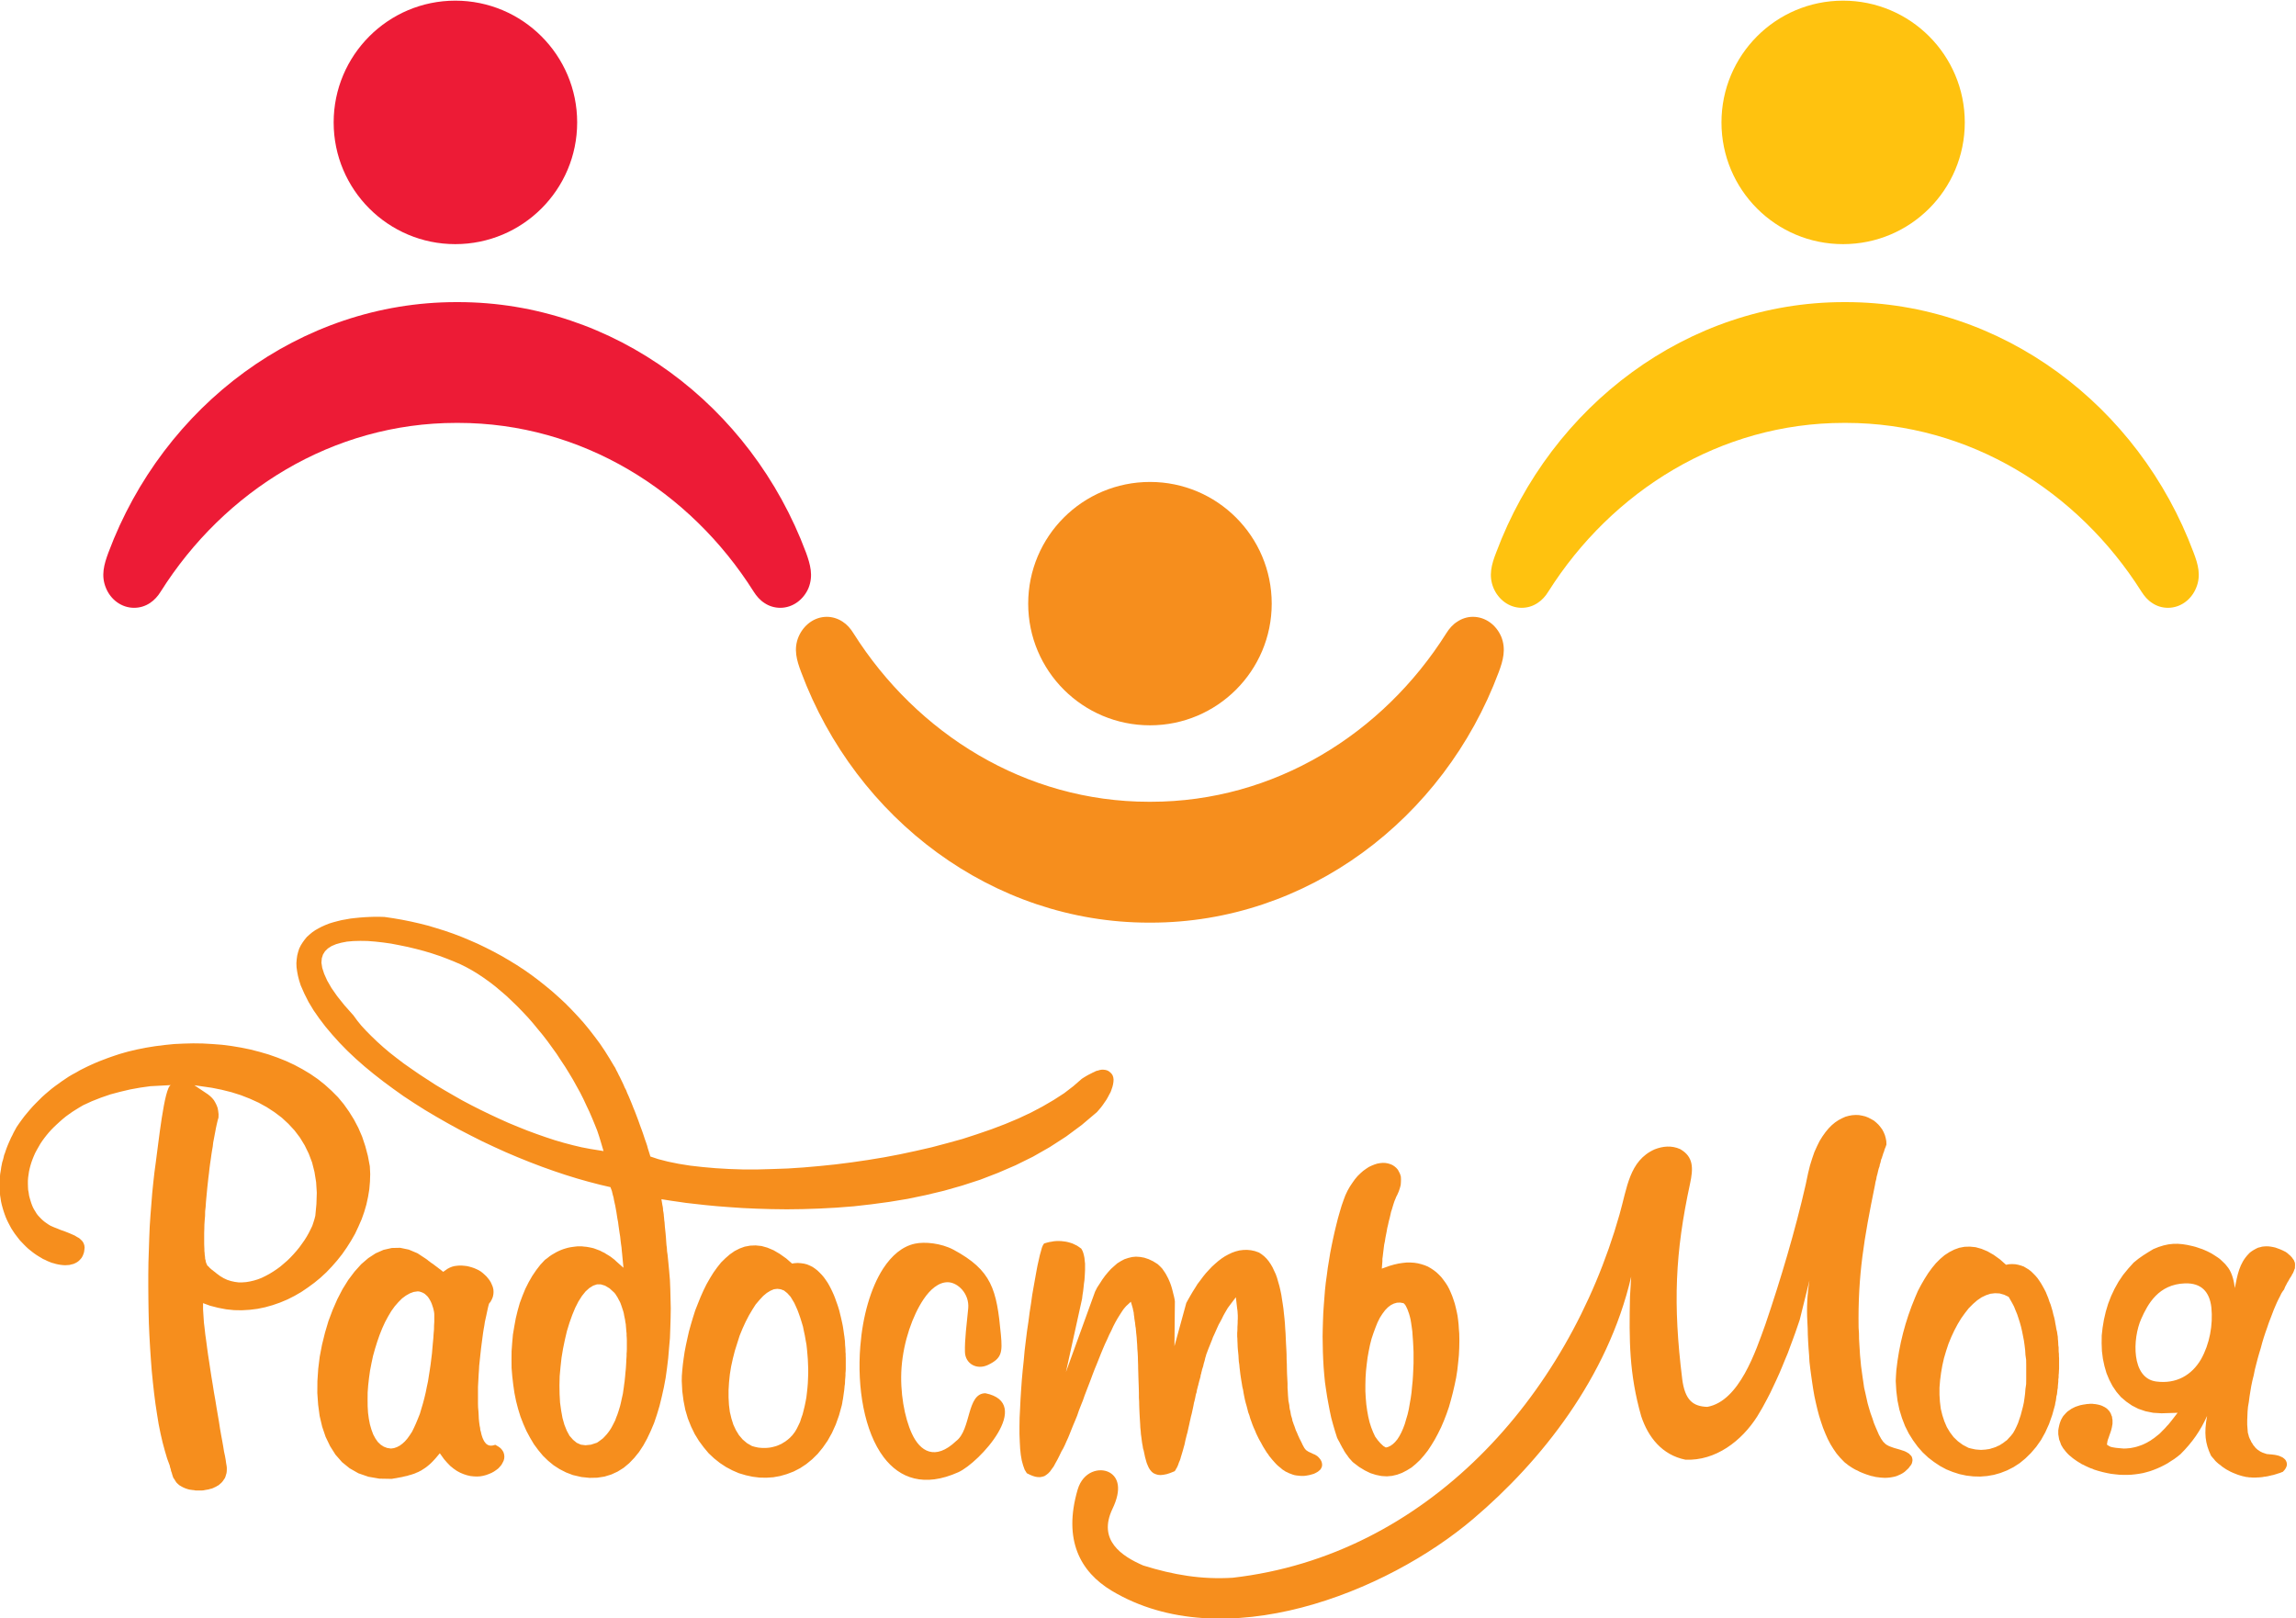 <?xml version="1.0" encoding="UTF-8"?>
<!-- Created with Inkscape (http://www.inkscape.org/) -->
<svg id="svg2" width="498.47" height="351.4" version="1.1" viewBox="0 0 498.47 351.4" xml:space="preserve" xmlns="http://www.w3.org/2000/svg" xmlns:cc="http://creativecommons.org/ns#" xmlns:dc="http://purl.org/dc/elements/1.1/" xmlns:rdf="http://www.w3.org/1999/02/22-rdf-syntax-ns#"><g id="g10" transform="matrix(1.333 0 0 -1.333 -349.83 568.02)"><path id="path24-0" d="m582.44 406.18c0-10.954-8.863-19.826-19.826-19.826-10.959 0-19.802 8.872-19.802 19.826 0 10.945 8.843 19.835 19.802 19.835 10.963 0 19.826-8.89 19.826-19.835zm-19.521-48.944h-0.149c-20.153 0-37.794-11.09-48.148-27.464-0.457-0.756-1.044-1.413-1.76-1.873-0.766-0.511-1.642-0.784-2.591-0.784-2.035 0-3.797 1.34-4.59 3.232-0.836 2.024-0.313 3.853 0.431 5.763 8.962 24.004 31.251 40.801 56.658 40.801h0.284c25.411 0 47.694-16.797 56.652-40.801 0.726-1.91 1.254-3.739 0.407-5.763-0.774-1.892-2.527-3.232-4.584-3.232-0.935 0-1.825 0.273-2.569 0.784-0.724 0.46-1.283 1.117-1.76 1.873-10.351 16.374-28.003 27.464-48.146 27.464z" fill="#ffc20f"/><path id="path24" d="m469.56 327.79c0 10.961-8.886 19.827-19.819 19.827-10.973 0-19.842-8.866-19.842-19.827 0-10.936 8.869-19.815 19.842-19.815 10.933 0 19.819 8.879 19.819 19.815zm-19.819-32.27h-0.172c-20.13 0-37.795 11.082-48.134 27.455-0.463 0.758-1.044 1.419-1.762 1.882-0.744 0.493-1.645 0.789-2.57 0.789-2.052 0-3.793-1.347-4.609-3.253-0.839-2.018-0.293-3.853 0.424-5.748 8.957-23.995 31.256-40.813 56.651-40.813h0.292c25.424 0 47.711 16.818 56.676 40.813 0.706 1.895 1.216 3.73 0.412 5.748-0.809 1.906-2.553 3.253-4.624 3.253-0.936 0-1.809-0.296-2.543-0.789-0.738-0.463-1.31-1.124-1.784-1.882-10.317-16.373-27.982-27.455-48.137-27.455zm86.673-93.994c-1.511 12.215-1.158 20.491 1.275 31.768 0.549 2.544 0.585 4.393-1.604 5.649-1.4 0.629-2.823 0.482-4.175-0.047-4.133-1.87-4.451-6.238-5.714-10.643-8.442-29.774-31.433-55.509-62.978-59.13-5.085-0.319-9.669 0.461-14.583 1.994-3.516 1.521-7.445 4.122-5.015 9.218 1.571 3.259 0.927 5.154-0.483 5.938-1.571 0.866-4.294 0.217-5.182-2.786-2.41-8.248 0.449-13.406 5.523-16.47 18.125-10.889 44.763-0.373 58.975 11.757 10.944 9.301 21.843 22.948 25.653 39.389-0.09-1.905-0.16-2.319-0.196-3.28-0.146-6.995-0.146-12.526 1.827-19.441 1.129-3.412 3.378-6.31 7.197-7.09 4.916-0.22 9.173 3.049 11.716 7.069 0.577 0.923 1.104 1.873 1.607 2.842l0.522 1.013 0.489 1.034 0.498 1.06 0.487 1.08 0.46 1.09 0.452 1.108 0.457 1.087 0.405 1.105 0.414 1.112 0.389 1.067 0.368 1.071 0.362 1.059c0.534 2.127 1.07 4.283 1.582 6.409-0.364-2.25-0.475-4.491-0.341-6.748l0.05-1.035 0.024-1.064 0.049-1.078 0.068-1.101 0.087-1.112 0.063-1.119 0.132-1.132 0.15-1.121 0.159-1.117 0.168-1.109 0.193-1.104 0.234-1.084 0.253-1.074 0.269-1.018 0.317-1.014 0.328-0.965 0.374-0.929 0.39-0.885 0.448-0.859 0.476-0.773 0.524-0.76 0.573-0.678 0.581-0.604 0.221-0.211 0.267-0.196 0.244-0.201 0.293-0.198 0.291-0.193 0.293-0.177 0.329-0.183 0.349-0.154 0.328-0.179 0.345-0.144 0.365-0.146 0.374-0.14 0.365-0.116 0.375-0.123 0.403-0.084 0.367-0.092 0.389-0.049 0.386-0.049 0.39-0.027 0.376-0.02 0.395 0.02 0.389 0.036 0.363 0.06 0.378 0.075 0.366 0.106 0.336 0.147 0.353 0.158 0.333 0.191 0.301 0.215 0.289 0.268 0.308 0.287 0.231 0.313 0.18 0.222 0.126 0.229 0.06 0.231 0.047 0.227v0.236l-0.047 0.207-0.06 0.202-0.126 0.187-0.18 0.163-0.123 0.15-0.203 0.124-0.2 0.121-0.218 0.113-0.232 0.098-0.253 0.078-0.258 0.09-0.398 0.12-0.352 0.099-0.331 0.096-0.281 0.097-0.279 0.101-0.254 0.095-0.219 0.114-0.204 0.117-0.185 0.133-0.168 0.171-0.185 0.175-0.157 0.226-0.183 0.258-0.171 0.319-0.193 0.34-0.174 0.408-0.327 0.748-0.315 0.765-0.254 0.787-0.292 0.803-0.246 0.812-0.232 0.82-0.183 0.822-0.192 0.863-0.197 0.856-0.121 0.852-0.131 0.87-0.121 0.884-0.124 0.897-0.082 0.883-0.087 0.894-0.052 0.888-0.057 0.895-0.05 0.893-0.012 0.904-0.061 0.895c-0.135 8.596 0.89 14.549 2.677 23.293l0.074 0.452 0.121 0.437 0.072 0.439 0.12 0.421 0.099 0.433 0.107 0.426 0.148 0.415 0.026 0.221 0.08 0.243 0.068 0.229 0.046 0.237 0.058 0.208 0.1 0.212 0.061 0.229 0.082 0.222 0.053 0.208 0.082 0.206 0.077 0.208 0.06 0.216 0.07 0.213 0.086 0.185 0.073 0.208 0.097 0.27-0.025 0.573-0.094 0.485-0.137 0.492-0.198 0.469-0.226 0.43-0.308 0.419-0.312 0.376-0.365 0.346-0.388 0.321-0.452 0.253-0.461 0.24-0.476 0.185-0.511 0.123-0.523 0.094-0.523 0.017-0.559-0.034-0.551-0.097-0.565-0.155-0.551-0.246-0.561-0.297-0.562-0.372-0.546-0.452-0.51-0.515-0.511-0.613-0.497-0.696-0.475-0.764-0.425-0.861-0.427-0.949-0.361-1.043-0.357-1.152-0.302-1.233-0.283-1.333-0.105-0.513c-1.706-7.49-4.065-15.435-6.573-22.802-1.555-4.296-4.222-12.495-9.46-13.421-2.304 0.078-3.639 1.053-4.089 4.573zm53.891-8.841-0.161-0.201-0.17-0.22-0.172-0.189-0.183-0.194-0.165-0.184-0.174-0.181-0.221-0.156-0.214-0.165-0.185-0.141-0.217-0.135-0.221-0.144-0.204-0.117-0.257-0.103-0.208-0.113-0.231-0.083-0.232-0.077-0.253-0.072-0.231-0.08-0.237-0.055-0.263-0.032-0.233-0.039-0.255-0.021-0.28-0.019-0.243-0.017-0.256 0.017-0.243 0.019-0.282 0.021-0.264 0.039-0.231 0.052-0.278 0.058-0.245 0.06-0.256 0.069-0.921 0.484-0.793 0.58-0.709 0.681-0.596 0.789-0.508 0.849-0.403 0.94-0.328 1.002-0.255 1.048-0.137 1.12-0.072 1.138v1.179l0.099 1.198 0.157 1.204 0.208 1.206 0.267 1.184 0.353 1.194 0.378 1.141 0.46 1.123 0.502 1.074 0.533 1.004 0.574 0.95 0.617 0.862 0.613 0.783 0.706 0.708 0.678 0.589 0.705 0.481 0.718 0.345 0.734 0.243 0.737 0.086 0.754-0.035 0.734-0.209 0.739-0.349 0.279-0.49 0.303-0.531 0.296-0.564 0.242-0.609 0.267-0.643 0.218-0.656 0.221-0.695 0.194-0.699 0.168-0.732 0.147-0.744 0.148-0.754 0.109-0.772 0.095-0.787 0.048-0.786 0.112-0.797 0.012-0.791v-2.393l-0.012-0.774-0.112-0.772-0.06-0.767-0.095-0.745-0.111-0.739-0.155-0.693-0.183-0.698-0.175-0.662-0.216-0.638-0.205-0.614-0.256-0.581-0.271-0.554zm7.285 15.692-0.066 0.386-0.056 0.411-0.112 0.444-0.072 0.446-0.095 0.489-0.079 0.485-0.116 0.512-0.138 0.487-0.121 0.531-0.158 0.527-0.155 0.518-0.208 0.515-0.169 0.527-0.209 0.508-0.205 0.506-0.256 0.493-0.26 0.473-0.263 0.451-0.294 0.448-0.29 0.413-0.329 0.383-0.351 0.358-0.341 0.333-0.391 0.305-0.413 0.252-0.39 0.232-0.436 0.159-0.488 0.135-0.46 0.085-0.525 0.029-0.525-0.029-0.463-0.085-0.983 0.873-1.031 0.741-1.025 0.584-0.973 0.404-0.936 0.258-0.936 0.095-0.875-0.028-0.866-0.165-0.813-0.295-0.79-0.402-0.779-0.505-0.72-0.612-0.702-0.704-0.635-0.77-0.61-0.838-0.583-0.921-0.559-0.964-0.538-1.018-0.447-1.044c-1.609-3.824-2.629-7.767-3.066-11.888l-0.058-0.903-0.039-0.837 0.097-1.634 0.192-1.555 0.308-1.473 0.424-1.387 0.499-1.293 0.606-1.209 0.697-1.112 0.753-1.032 0.813-0.925 0.901-0.846 0.948-0.725 0.987-0.655 1.02-0.549 1.062-0.426 1.094-0.349 1.094-0.233 1.132-0.132 1.12-0.029 1.132 0.089 1.107 0.192 1.072 0.304 1.079 0.422 1.046 0.531 1.007 0.651 0.928 0.763 0.91 0.894 0.85 0.995 0.782 1.109 0.694 1.244 0.619 1.372 0.525 1.492 0.445 1.6 0.054 0.358 0.083 0.347 0.048 0.34 0.036 0.346 0.099 0.359 0.036 0.339 0.033 0.356 0.066 0.343 0.012 0.336 0.036 0.352 0.033 0.346v0.331l0.053 0.358v0.352l0.036 0.339 0.013 0.344 0.025 0.364v1.715l-0.025 0.354v0.341l-0.04 0.357-9e-3 0.347v0.355l-0.053 0.347-0.012 0.352-0.021 0.341-0.036 0.333zm16.008-7.288c-4.055 0.55-3.856 6.987-2.419 10.206 1.083 2.446 2.818 5.625 7.124 5.779 2.669 0.081 4.003-1.377 4.296-3.905 0.293-2.845-0.279-5.971-1.68-8.455-1.511-2.592-4.036-4.066-7.321-3.625zm9.887-13.158 0.29-0.255 0.33-0.239 0.268-0.227 0.341-0.23 0.319-0.21 0.349-0.19 0.33-0.179 0.39-0.178 0.367-0.149 0.378-0.149 0.399-0.13 0.401-0.117 0.416-0.094 0.158-0.041 0.17-0.018 0.165-0.016 0.185-0.036h0.186l0.17-0.016 0.178-0.017h0.584l0.197 0.017h0.17l0.193 0.016 0.209 0.016 0.208 0.02 0.182 0.029 0.195 0.038 0.195 0.014 0.216 0.04 0.208 0.035 0.193 0.049 0.217 0.048 0.174 0.047 0.217 0.04 0.209 0.058 0.192 0.061 0.199 0.057 0.193 0.068 0.183 0.056 0.205 0.062 0.185 0.08 0.244 0.092 0.265 0.286 0.181 0.26 0.125 0.254 0.082 0.257v0.26l-0.046 0.243-0.096 0.228-0.136 0.205-0.193 0.177-0.219 0.165-0.285 0.133-0.312 0.133-0.318 0.084-0.361 0.074-0.417 0.05-0.427 0.041-0.131 5e-3 -0.123 0.023h-0.137l-0.168 0.044-0.143 0.048-0.136 0.046-0.138 0.048-0.154 0.051-0.148 0.07-0.156 0.074-0.133 0.075-0.134 0.095-0.159 0.102-0.132 0.093-0.123 0.116-0.137 0.115-0.131 0.158-0.11 0.148-0.15 0.158-0.092 0.171-0.109 0.167-0.124 0.176-0.074 0.179-0.093 0.184-0.087 0.17-0.071 0.169-0.076 0.179-0.034 0.145-0.045 0.175-0.042 0.147-0.04 0.136-0.021 0.116-0.047 0.589-0.049 0.648v0.68l0.028 0.709 0.031 0.757 0.07 0.777 0.14 0.812 0.106 0.828 0.137 0.856 0.146 0.876 0.178 0.86 0.223 0.891 0.178 0.896 0.225 0.889 0.232 0.894 0.252 0.892 0.267 0.876 0.231 0.867 0.256 0.846 0.269 0.815 0.287 0.809 0.26 0.767 0.287 0.749 0.271 0.712 0.256 0.671 0.265 0.623 0.257 0.59 0.257 0.53 0.245 0.471 0.206 0.436 0.218 0.34 0.23 0.313 0.098 0.251 0.097 0.227 0.112 0.205 0.118 0.227 0.111 0.221 0.123 0.186 0.121 0.212 0.108 0.205 0.108 0.171 0.12 0.181 0.125 0.198 0.071 0.182 0.126 0.171 0.074 0.183 0.08 0.177 0.051 0.183 0.086 0.16 0.037 0.176v0.197l0.012 0.171v0.194l-0.012 0.174-0.037 0.176-0.086 0.184-0.069 0.186-0.136 0.169-0.137 0.206-0.158 0.176-0.183 0.187-0.204 0.172-0.232 0.209-0.271 0.193-0.446 0.223-0.428 0.19-0.424 0.159-0.402 0.142-0.387 0.086-0.371 0.064-0.375 0.044-0.34 5e-3 -0.338-0.023-0.33-0.034-0.305-0.087-0.328-0.076-0.279-0.129-0.279-0.151-0.282-0.161-0.268-0.179-0.254-0.193-0.226-0.232c-1.491-1.557-1.791-3.398-2.219-5.535-0.11 0.951-0.377 2.323-1.072 3.293l-0.253 0.316-0.245 0.301-0.303 0.295-0.281 0.269-0.292 0.27-0.316 0.229-0.356 0.233-0.336 0.217-0.327 0.204-0.355 0.186-0.377 0.188-0.362 0.159-0.403 0.172-0.381 0.127-0.41 0.142-0.379 0.122-0.435 0.111c-2.326 0.575-4.006 0.559-6.377-0.485-1.17-0.704-2.176-1.298-3.214-2.201l-0.875-0.971-0.849-1.04-0.733-1.087-0.655-1.173-0.562-1.195-0.483-1.249-0.379-1.266-0.301-1.296-0.219-1.308-0.145-1.286-0.014-1.291 0.048-1.268 0.156-1.226 0.257-1.205 0.331-1.145 0.449-1.08 0.533-1.022 0.643-0.948 0.732-0.854 0.863-0.734 0.941-0.65 1.031-0.525 1.157-0.394 1.263-0.255 1.353-0.08 2.615 0.08-0.808-1.045-0.216-0.277-0.242-0.3-0.231-0.285-0.256-0.263-0.233-0.272-0.242-0.254-0.26-0.254-0.252-0.263-0.242-0.234-0.295-0.233-0.266-0.211-0.268-0.216-0.303-0.2-0.281-0.205-0.305-0.173-0.3-0.175-0.318-0.158-0.316-0.147-0.303-0.121-0.366-0.124-0.329-0.108-0.327-0.086-0.341-0.069-0.362-0.071-0.357-0.034-0.375-0.034-0.379-0.01-0.694 0.059-0.584 0.057-0.473 0.077-0.365 0.083-0.242 0.113-0.376 0.245 0.083 0.546 0.073 0.269 0.119 0.311 0.112 0.34 0.138 0.39 0.151 0.442 0.126 0.499 0.047 0.278 0.053 0.268 7e-3 0.262v0.261l-7e-3 0.228-0.053 0.222-0.012 0.22-0.093 0.206-0.068 0.193-0.071 0.184-0.122 0.184-0.096 0.169-0.134 0.132-0.134 0.145-0.133 0.13-0.159 0.111-0.182 0.116-0.173 0.084-0.166 0.089-0.195 0.083-0.184 0.064-0.207 0.056-0.206 0.049-0.193 0.035-0.208 0.037-0.218 0.015-0.233 0.035h-0.45l-0.207-0.027-0.246-8e-3 -0.23-0.04-0.41-0.06-0.466-0.096-0.376-0.12-0.403-0.135-0.363-0.177-0.328-0.17-0.268-0.195-0.319-0.214-0.252-0.245-0.232-0.254-0.245-0.276-0.167-0.283-0.171-0.31-0.133-0.337-0.111-0.339-0.082-0.344-0.074-0.35-0.053-0.341v-0.648l0.053-0.309 0.049-0.307 0.058-0.289 0.124-0.293 0.096-0.283 0.108-0.284 0.16-0.259 0.143-0.247 0.185-0.23 0.198-0.256 0.193-0.229 0.209-0.219 0.217-0.211 0.255-0.205 0.216-0.187 0.258-0.2 0.244-0.17 0.266-0.185 0.267-0.17 0.278-0.161 0.257-0.169 0.3-0.13 0.272-0.148 0.277-0.125 0.284-0.132 0.291-0.123 0.29-0.092 0.271-0.129 0.694-0.217 0.705-0.19 0.692-0.158 0.678-0.129 0.673-0.08 0.669-0.069 0.676-0.026h0.636l0.63 0.026 0.674 0.069 0.582 0.08 0.644 0.114 0.613 0.158 0.593 0.17 0.573 0.207 0.556 0.221 0.584 0.261 0.573 0.288 0.549 0.301 0.52 0.342 0.537 0.34 0.525 0.388 0.498 0.4c1.932 1.914 3.272 3.855 4.342 6.233-0.522-2.837-0.304-4.468 0.632-6.455l0.216-0.276 0.261-0.29 0.216-0.272zm-300.56 69.416-0.851 0.859-0.78 0.842-0.68 0.839-0.607 0.833-1.461 1.645-1.18 1.473-0.938 1.342-0.704 1.224-0.487 1.088-0.314 0.965-0.135 0.85 0.06 0.72 0.194 0.609 0.331 0.534 0.462 0.454 0.593 0.385 0.746 0.317 0.848 0.235 0.924 0.179 1.061 0.093 1.119 0.028 1.192-0.018 1.241-0.1 1.277-0.142 1.312-0.186 1.341-0.26 1.362-0.278 1.313-0.317 1.313-0.344 1.314-0.394 1.243-0.415 1.202-0.447 1.144-0.459 1.069-0.461 0.95-0.474 0.886-0.487 0.965-0.587 0.946-0.631 0.961-0.688 0.926-0.71 0.899-0.76 0.938-0.802 0.875-0.833 0.89-0.856 0.862-0.887 0.851-0.906 0.839-0.957 0.791-0.965 0.816-0.985 0.766-0.991 0.742-1.024 0.741-1.03 0.681-1.046 0.696-1.042 0.656-1.065 0.621-1.034 0.594-1.071 0.585-1.057 0.537-1.062 0.485-1.048 0.486-1.023 0.449-1.041 0.416-1.008 0.402-0.999 0.327-0.982 0.291-0.956 0.416-1.409-2.179 0.352-1.399 0.268-1.385 0.328-1.461 0.384-1.493 0.435-1.487 0.49-1.497 0.524-1.522 0.563-1.531 0.613-1.533 0.634-1.532 0.689-1.522 0.711-1.509 0.732-1.507 0.763-1.495 0.792-1.435 0.819-1.45 0.838-1.399 0.836-1.362 0.885-1.325 0.863-1.277 0.883-1.241 0.869-1.181 0.899-1.131 0.886-1.046 0.888-0.983 0.887zm41.519-52.764-0.013-0.393-0.024-0.399-0.023-0.412-0.039-0.442-0.048-0.45-0.036-0.465-0.049-0.47-0.047-0.471-0.074-0.503-0.06-0.486-0.074-0.5-0.071-0.498-0.113-0.499-0.107-0.484-0.11-0.515-0.122-0.494-0.144-0.482-0.147-0.473-0.159-0.471-0.182-0.45-0.159-0.45-0.22-0.442-0.206-0.401-0.217-0.404-0.245-0.387-0.266-0.367-0.257-0.321-0.303-0.328-0.28-0.294-0.33-0.253-0.352-0.258-0.303-0.207-0.986-0.321-0.888-0.091-0.753 0.098-0.671 0.301-0.594 0.492-0.572 0.649-0.45 0.83-0.39 0.975-0.306 1.09-0.218 1.207-0.182 1.302-0.075 1.387-0.022 1.419 0.035 1.503 0.137 1.489 0.167 1.515 0.244 1.469 0.305 1.478 0.33 1.402 0.412 1.342 0.45 1.263 0.484 1.17 0.525 1.034 0.571 0.9 0.597 0.744 0.609 0.547 0.619 0.388 0.622 0.21h0.63l0.695-0.21 0.729-0.438 0.779-0.714 0.195-0.245 0.17-0.274 0.171-0.263 0.146-0.294 0.168-0.307 0.138-0.281 0.121-0.334 0.109-0.316 0.108-0.333 0.11-0.329 0.098-0.358 0.06-0.354 0.074-0.353 0.075-0.354 0.045-0.351 0.073-0.378 0.026-0.364 0.035-0.38 0.025-0.368 0.046-0.384v-0.364l0.028-0.369 0.012-0.375v-1.477l-0.012-0.362-0.028-0.364v-0.35l-0.021-0.345zm-17.844 64.347-1.243 0.759-1.241 0.725-1.263 0.686-1.302 0.661-1.279 0.618-1.338 0.584-1.327 0.554-1.359 0.52-1.364 0.471-1.386 0.432-1.35 0.403-1.4 0.355-1.412 0.321-1.409 0.282-1.435 0.248-1.437 0.21-0.83 0.026h-0.813l-0.804-0.026-0.79-0.04-0.79-0.061-0.753-0.075-0.752-0.085-0.733-0.133-0.704-0.122-0.708-0.176-0.654-0.174-0.659-0.202-0.596-0.234-0.608-0.27-0.537-0.281-0.532-0.301-0.487-0.334-0.451-0.376-0.439-0.394-0.351-0.431-0.34-0.469-0.292-0.467-0.257-0.516-0.182-0.564-0.146-0.577-0.084-0.603-0.051-0.63 0.025-0.675 0.098-0.701 0.134-0.707 0.194-0.757 0.253-0.792 0.598-1.357 0.683-1.354 0.813-1.35 0.926-1.329 1.022-1.344 1.105-1.308 1.18-1.311 1.265-1.294 1.363-1.288 1.425-1.255 1.496-1.232 1.57-1.225 1.617-1.194 1.665-1.187 1.729-1.139 1.764-1.119 1.825-1.083 1.834-1.051 1.874-1.03 1.911-0.99 1.91-0.963 1.932-0.908 1.935-0.878 1.935-0.82 1.96-0.79 1.944-0.741 1.923-0.687 1.909-0.639 1.936-0.6 1.861-0.526 1.848-0.48 1.69-0.394 0.136-0.371 0.096-0.254 0.074-0.312 0.083-0.352 0.112-0.378 0.071-0.419 0.097-0.453 0.11-0.476 0.087-0.494 0.097-0.528 0.083-0.534 0.086-0.561 0.109-0.565 0.074-0.585 0.084-0.584 0.084-0.595 0.099-0.597 0.061-0.584 0.074-0.596 0.085-0.585 0.049-0.569 0.058-0.561 0.05-0.535 0.159-1.641-1.18 1.046-0.281 0.268-0.328 0.252-0.315 0.24-0.329 0.21-0.353 0.21-0.328 0.21-0.342 0.158-0.352 0.19-0.363 0.135-0.355 0.136-0.364 0.129-0.378 0.087-0.364 0.073-0.394 0.067-0.361 0.031-0.378 0.044-0.389 5e-3 -0.363-5e-3 -0.402-0.044-0.377-0.051-0.39-0.059-0.39-0.083-0.377-0.107-0.378-0.119-0.377-0.143-0.375-0.167-0.376-0.186-0.356-0.209-0.374-0.217-0.368-0.251-0.352-0.284-0.391-0.283-0.741-0.796-0.668-0.865-0.646-0.953-0.582-1.013-0.548-1.088-0.462-1.129-0.439-1.176-0.351-1.246-0.303-1.253-0.242-1.317-0.224-1.334-0.119-1.326-0.099-1.378-0.012-1.374 0.012-1.372 0.112-1.35 0.158-1.352 0.193-1.342 0.266-1.322 0.33-1.277 0.387-1.255 0.466-1.201 0.511-1.156 0.594-1.107 0.621-1.045 0.717-0.971 0.754-0.906 0.841-0.818 0.9-0.738 0.984-0.632 1.048-0.535 1.107-0.424 1.385-0.319 1.328-0.137 1.241 0.026 1.19 0.182 1.109 0.341 1.033 0.476 0.986 0.618 0.899 0.754 0.827 0.862 0.769 0.949 0.693 1.057 0.629 1.139 0.586 1.241 0.547 1.296 0.464 1.378 0.425 1.422 0.363 1.482 0.34 1.523 0.293 1.566 0.22 1.587 0.194 1.612 0.136 1.622 0.144 1.619 0.061 1.63 0.049 1.611 0.025 1.612-0.036 1.567-0.038 1.548-0.061 1.501-0.123 1.459-0.132 1.394-0.134 1.326-0.047 0.282-0.038 0.279-0.013 0.303-0.024 0.304-0.049 0.325-0.025 0.307-0.023 0.321-0.023 0.348-0.025 0.353-0.061 0.676-0.073 0.692-0.037 0.35-0.026 0.349-0.022 0.329-0.05 0.356-0.025 0.325-0.037 0.329-0.024 0.324-0.047 0.315-0.063 0.314-9e-3 0.285-0.039 0.285-0.059 0.276-0.159 0.964 1.58-0.25 1.107-0.159 1.305-0.19 1.508-0.172 1.679-0.187 1.846-0.176 2.009-0.155 2.163-0.148 2.29-0.104 2.395-0.072 2.518-0.032 2.603 0.032 2.688 0.088 2.787 0.148 2.845 0.22 2.87 0.326 2.923 0.393 2.968 0.49 2.955 0.613 2.966 0.708 2.966 0.844 2.95 0.957 2.881 1.112 2.883 1.243 2.833 1.4 2.727 1.556 2.663 1.72 2.557 1.895 2.468 2.089 0.324 0.374 0.334 0.394 0.291 0.387 0.293 0.425 0.288 0.416 0.246 0.429 0.228 0.435 0.233 0.426 0.148 0.419 0.142 0.417 0.101 0.411 0.059 0.39 0.023 0.384-0.048 0.354-0.111 0.335-0.194 0.288-0.229 0.216-0.231 0.178-0.268 0.128-0.281 0.07-0.29 0.032h-0.283l-0.29-0.042-0.292-0.089-0.316-0.076-0.304-0.15-0.303-0.141-0.332-0.17-0.335-0.167-0.33-0.188-0.354-0.214-0.377-0.238-1.39-1.211-1.492-1.146-1.693-1.095-1.799-1.05-1.909-1.009-2.035-0.956-2.162-0.908-2.253-0.857-2.335-0.802-2.382-0.775-2.471-0.681-2.533-0.672-2.55-0.584-2.601-0.557-2.618-0.497-2.641-0.435-2.64-0.385-2.641-0.335-2.591-0.266-2.589-0.227-2.544-0.168-2.493-0.089-2.458-0.068h-2.361l-2.293 0.076-2.193 0.129-2.093 0.186-2.019 0.227-1.861 0.296-1.751 0.355-1.607 0.413-1.278 0.427-0.086 0.298-0.158 0.5-0.158 0.495-0.133 0.498-0.169 0.5-0.183 0.509-0.169 0.514-0.172 0.514-0.18 0.506-0.196 0.519-0.184 0.514-0.181 0.511-0.195 0.517-0.196 0.519-0.193 0.5-0.209 0.499-0.195 0.505-0.195 0.486-0.206 0.49-0.202 0.479-0.21 0.457-0.183 0.479-0.232 0.433-0.193 0.459-0.195 0.415-0.206 0.424-0.195 0.404-0.207 0.396-0.183 0.382-0.194 0.355-0.159 0.349-0.207 0.324-0.742 1.243-0.765 1.223-0.803 1.19-0.864 1.157-0.887 1.145-0.912 1.106-0.962 1.068-0.987 1.048-1.009 1.022-1.057 0.979-1.072 0.956-1.109 0.918-1.129 0.894-1.154 0.87-1.168 0.82zm145.45-57.219 0.127-0.526 0.098-0.596 0.097-0.669 0.094-0.704 0.05-0.761 0.061-0.804 0.045-0.857 0.039-0.898v-1.827l-0.039-0.96-0.045-0.966-0.061-0.947-0.097-0.947-0.088-0.961-0.13-0.921-0.161-0.914-0.155-0.893-0.195-0.848-0.234-0.786-0.229-0.783-0.27-0.716-0.289-0.652-0.306-0.577-0.329-0.517-0.374-0.45-0.367-0.347-0.39-0.274-0.411-0.193-0.342-0.081-0.412 0.248-0.463 0.436-0.437 0.501-0.437 0.605-0.33 0.716-0.307 0.781-0.266 0.838-0.217 0.921-0.173 0.962-0.141 1.009-0.09 1.052-0.061 1.08v1.093l0.027 1.109 0.071 1.105 0.122 1.118 0.136 1.075 0.188 1.057 0.211 1.035 0.256 0.995 0.317 0.947 0.328 0.887 0.327 0.814 0.379 0.76 0.413 0.642 0.438 0.582 0.45 0.465 0.471 0.359 0.487 0.247 0.515 0.15 0.518 0.022 0.56-0.098 0.184-0.177 0.112-0.144 0.108-0.187 0.097-0.207 0.097-0.203 0.088-0.204 0.071-0.214 0.133-0.363zm-4.839 24.949-0.45-0.079-0.447-0.141-0.465-0.185-0.477-0.227-0.459-0.304-0.463-0.333-0.449-0.397-0.465-0.456-0.425-0.509-0.4-0.563-0.417-0.624-0.388-0.685-0.349-0.74-0.304-0.812-0.304-0.869-0.306-1.027-0.303-1.065-0.268-1.071-0.27-1.118-0.249-1.117-0.238-1.145-0.231-1.181-0.191-1.193-0.198-1.202-0.157-1.205-0.172-1.232-0.132-1.231-0.097-1.247-0.099-1.266-0.082-1.256-0.047-1.25-0.038-1.264-0.023-1.267 0.023-1.253 0.024-1.25 0.05-1.244 0.069-1.227 0.1-1.221 0.12-1.23 0.171-1.186 0.184-1.193 0.207-1.142 0.218-1.145 0.241-1.129 0.298-1.098 0.315-1.075 0.337-1.066 0.135-0.278 0.147-0.267 0.156-0.281 0.122-0.253 0.156-0.283 0.137-0.263 0.169-0.272 0.134-0.267 0.172-0.269 0.176-0.256 0.186-0.241 0.171-0.259 0.181-0.226 0.207-0.219 0.185-0.219 0.218-0.203 0.951-0.724 0.921-0.558 0.9-0.44 0.913-0.289 0.901-0.183 0.876-0.052 0.839 0.076 0.825 0.193 0.794 0.292 0.779 0.403 0.775 0.474 0.695 0.58 0.695 0.653 0.643 0.736 0.623 0.791 0.572 0.866 0.555 0.916 0.528 0.981 0.507 1.028 0.454 1.059 0.424 1.098 0.401 1.157 0.325 1.144 0.311 1.191 0.278 1.196 0.255 1.215 0.19 1.218 0.137 1.224 0.122 1.219 0.059 1.198 0.022 1.184-0.022 1.183-0.059 0.728-0.046 0.733-0.076 0.711-0.095 0.715-0.133 0.664-0.152 0.658-0.165 0.653-0.199 0.609-0.218 0.629-0.242 0.58-0.243 0.549-0.291 0.545-0.32 0.493-0.339 0.463-0.349 0.452-0.395 0.411-0.399 0.373-0.448 0.346-0.475 0.313-0.474 0.272-0.513 0.211-0.559 0.177-0.559 0.139-0.56 0.089-0.619 0.041h-0.647l-0.63-0.066-0.682-0.103-0.719-0.162-0.708-0.203-1.298-0.463 0.097 1.216v0.384l0.06 0.412 0.049 0.453 0.059 0.466 0.062 0.508 0.063 0.491 0.11 0.514 0.082 0.542 0.107 0.546 0.102 0.522 0.096 0.555 0.135 0.552 0.117 0.55 0.136 0.506 0.123 0.531 0.108 0.491 0.159 0.482 0.134 0.459 0.133 0.43 0.135 0.401 0.157 0.373 0.134 0.335 0.158 0.299 0.243 0.552 0.183 0.544 0.135 0.51 0.036 0.477 0.011 0.458-0.023 0.439-0.125 0.411-0.18 0.371-0.18 0.333-0.258 0.296-0.291 0.248-0.327 0.217-0.365 0.154-0.39 0.116-0.403 0.069-0.425 0.017zm-95.295-43.764-0.148-0.196-0.147-0.198-0.168-0.209-0.168-0.167-0.184-0.2-0.183-0.156-0.193-0.167-0.185-0.135-0.208-0.16-0.204-0.122-0.218-0.132-0.196-0.124-0.222-0.096-0.228-0.105-0.217-0.089-0.233-0.085-0.232-0.061-0.243-0.064-0.228-0.053-0.249-0.047-0.242-0.029-0.229-0.019-0.246-0.02h-0.521l-0.222 0.02-0.266 0.019-0.242 0.029-0.242 0.054-0.268 0.058-0.475 0.136-0.802 0.462-0.706 0.598-0.606 0.71-0.499 0.817-0.416 0.892-0.315 1.002-0.257 1.074-0.142 1.126-0.066 1.215v1.23l0.075 1.251 0.133 1.284 0.206 1.284 0.282 1.29 0.327 1.282 0.391 1.242 0.388 1.22 0.475 1.159 0.498 1.088 0.535 1.034 0.56 0.949 0.546 0.854 0.62 0.731 0.596 0.645 0.597 0.497 0.596 0.363 0.561 0.236 0.561 0.069 0.542-0.069 0.539-0.207 0.524-0.416 0.548-0.602 0.29-0.482 0.316-0.526 0.258-0.564 0.266-0.603 0.233-0.628 0.228-0.653 0.209-0.674 0.218-0.722 0.144-0.712 0.159-0.739 0.132-0.757 0.137-0.751 0.086-0.788 0.069-0.782 0.063-0.787 0.034-0.81 0.029-0.777v-0.776l-0.029-0.798-0.034-0.78-0.063-0.759-0.083-0.765-0.087-0.744-0.131-0.712-0.15-0.72-0.168-0.689-0.167-0.655-0.223-0.631-0.194-0.609-0.266-0.562-0.27-0.546zm8.051 15.487-0.062 0.395-0.057 0.424-0.064 0.439-0.072 0.461-0.098 0.479-0.106 0.482-0.112 0.497-0.131 0.525-0.125 0.526-0.156 0.523-0.172 0.522-0.194 0.528-0.181 0.518-0.21 0.521-0.23 0.516-0.242 0.497-0.254 0.486-0.269 0.467-0.303 0.443-0.307 0.43-0.324 0.383-0.354 0.367-0.366 0.356-0.39 0.302-0.399 0.275-0.452 0.224-0.461 0.194-0.489 0.123-0.499 0.07-0.51 0.041-0.563-0.041-0.372-0.058-0.951 0.83-1.046 0.742-1.011 0.594-1.01 0.424-0.959 0.269-0.95 0.095-0.886-0.034-0.904-0.167-0.839-0.306-0.811-0.415-0.768-0.537-0.705-0.61-0.718-0.704-0.63-0.792-0.612-0.851-0.572-0.926-0.558-0.98-0.5-1.015-0.472-1.061-0.44-1.095-0.436-1.105-0.364-1.151-0.332-1.116-0.316-1.132-0.254-1.127-0.242-1.113-0.209-1.079-0.157-1.052-0.134-1.009-0.096-0.958-0.072-0.915-0.014-0.837 0.086-1.657 0.205-1.571 0.291-1.475 0.414-1.403 0.525-1.311 0.596-1.228 0.691-1.125 0.769-1.036 0.8-0.96 0.902-0.846 0.947-0.75 0.989-0.649 1.043-0.552 1.047-0.453 1.121-0.333 1.105-0.24 1.13-0.14 1.121-0.023 1.13 0.076 1.12 0.201 1.082 0.312 1.096 0.416 1.057 0.545 0.999 0.658 0.973 0.793 0.9 0.886 0.829 1.015 0.789 1.13 0.705 1.264 0.621 1.372 0.536 1.506 0.449 1.635 0.071 0.353 0.052 0.351 0.07 0.349 0.048 0.341 0.049 0.354 0.048 0.344 0.052 0.349 0.034 0.357 0.027 0.328 0.058 0.364 0.014 0.357 0.014 0.332 0.034 0.335 0.026 0.363v0.351l0.033 0.342 0.014 0.356v1.736l-0.014 0.354v0.341l-0.033 0.357v0.347l-0.026 0.355-0.034 0.347-0.014 0.352-0.014 0.341-0.047 0.346zm53.071-22.197 0.721 0.293 0.16 0.232 0.083 0.172 0.11 0.168 0.097 0.205 0.097 0.212 0.084 0.252 0.085 0.231 0.124 0.279 0.099 0.281 0.072 0.283 0.095 0.302 0.097 0.323 0.099 0.328 0.099 0.348 0.094 0.347 0.102 0.358 0.082 0.386 0.083 0.393 0.1 0.388 0.099 0.412 0.117 0.396 0.09 0.419 0.094 0.433 0.101 0.43 0.091 0.438 0.101 0.436 0.096 0.451 0.12 0.442 0.099 0.453 0.101 0.462 0.095 0.457 0.086 0.463 0.072 0.243 0.051 0.232 0.058 0.239 0.094 0.482 0.054 0.228 0.087 0.234 0.034 0.254 0.05 0.239 0.07 0.237 0.049 0.229 0.075 0.238 0.047 0.228 0.063 0.232 0.06 0.234 0.13 0.459 0.065 0.245 0.023 0.221 0.082 0.238 0.039 0.229 0.065 0.216 0.045 0.225 0.071 0.222 0.076 0.22 0.061 0.225 0.046 0.229 0.06 0.218 0.064 0.203 0.061 0.225 0.047 0.217 0.052 0.207 0.071 0.206 0.06 0.245 0.109 0.292 0.132 0.354 0.149 0.393 0.171 0.414 0.171 0.434 0.195 0.483 0.18 0.487 0.232 0.498 0.228 0.511 0.233 0.523 0.233 0.512 0.269 0.481 0.253 0.479 0.232 0.481 0.253 0.456 0.233 0.398 0.23 0.394 0.233 0.319 1.095 1.446 0.217-1.882 0.038-0.251 0.022-0.243 0.016-0.287 0.019-0.269v-0.61l-0.019-0.302v-0.333l-0.016-0.328-0.022-0.326v-0.341l-0.012-0.317-0.026-0.315v-0.61l0.026-0.277 0.012-0.453 0.022-0.451 0.016-0.467 0.034-0.468 0.049-0.472 0.048-0.487 0.024-0.489 0.034-0.484 0.078-0.511 0.047-0.524 0.061-0.485 0.06-0.526 0.074-0.508 0.082-0.527 0.087-0.507 0.085-0.539 0.123-0.508 0.08-0.514 0.103-0.532 0.109-0.526 0.13-0.527 0.149-0.515 0.134-0.512 0.131-0.522 0.187-0.501 0.144-0.508 0.18-0.491 0.182-0.511 0.196-0.485 0.219-0.479 0.196-0.483 0.234-0.484 0.168-0.344 0.184-0.337 0.193-0.331 0.172-0.328 0.182-0.326 0.205-0.33 0.183-0.294 0.196-0.313 0.22-0.29 0.193-0.297 0.231-0.276 0.216-0.273 0.236-0.266 0.228-0.257 0.228-0.243 0.236-0.23 0.254-0.212 0.268-0.216 0.229-0.204 0.283-0.179 0.241-0.162 0.321-0.145 0.265-0.135 0.292-0.107 0.28-0.106 0.291-0.088 0.328-0.057 0.314-0.031 0.329-0.035 0.306-6e-3 0.329 6e-3 0.353 0.048 0.314 0.054 0.305 0.066 0.29 0.086 0.283 0.08 0.243 0.114 0.231 0.124 0.219 0.132 0.182 0.158 0.183 0.156 0.132 0.203 0.102 0.219 0.057 0.237v0.23l-0.038 0.237-0.084 0.252-0.134 0.242-0.157 0.208-0.17 0.191-0.186 0.174-0.203 0.129-0.185 0.115-0.229 0.092-0.207 0.096-0.17 0.09-0.204 0.087-0.184 0.085-0.145 0.079-0.161 0.114-0.158 0.102-0.096 0.115-0.112 0.137-0.108 0.158-0.134 0.254-0.135 0.245-0.111 0.249-0.117 0.236-0.135 0.271-0.125 0.229-0.107 0.26-0.12 0.24-0.099 0.256-0.109 0.252-0.124 0.256-0.095 0.255-0.089 0.27-0.092 0.258-0.111 0.272-0.086 0.278-0.112 0.281-0.045 0.297-0.088 0.296-0.095 0.302-0.059 0.327-0.049 0.319-0.087 0.311-0.057 0.342-0.028 0.353-0.07 0.363-0.076 0.368-0.028 0.388-0.034 0.407-0.023 0.409-0.024 0.437-0.033 0.433v0.741l-0.04 0.773-0.039 0.765-0.023 0.792-0.012 0.801-0.037 0.819-9e-3 0.838-0.039 0.826-0.047 0.826-0.04 0.841-0.035 0.842-0.06 0.824-0.048 0.827-0.071 0.805-0.087 0.792-0.085 0.814-0.113 0.777-0.119 0.756-0.112 0.738-0.154 0.731-0.159 0.683-0.194 0.668-0.183 0.648-0.216 0.606-0.272 0.582-0.255 0.546-0.291 0.499-0.332 0.488-0.336 0.407-0.392 0.389-0.413 0.327-0.438 0.288-0.657 0.233-0.642 0.138-0.649 0.062-0.606-0.017-0.63-0.075-0.609-0.156-0.586-0.207-0.597-0.282-0.571-0.311-0.537-0.354-0.548-0.418-0.506-0.437-0.535-0.489-0.49-0.519-0.497-0.543-0.451-0.559-0.438-0.592-0.454-0.594-0.398-0.641-0.39-0.615-0.363-0.619-0.363-0.634-0.321-0.585-1.93-7.043 0.07 7.288-0.048 0.357-0.083 0.398-0.099 0.392-0.098 0.394-0.097 0.383-0.108 0.387-0.121 0.378-0.137 0.372-0.154 0.362-0.148 0.335-0.182 0.343-0.172 0.326-0.196 0.315-0.207 0.298-0.208 0.302-0.241 0.257-0.256 0.25-0.264 0.241-0.754 0.468-0.695 0.328-0.73 0.244-0.669 0.119-0.682 0.046-0.631-0.061-0.619-0.151-0.623-0.207-0.58-0.307-0.578-0.36-0.511-0.447-0.521-0.469-0.484-0.534-0.462-0.557-0.451-0.622-0.415-0.646-0.439-0.667-0.34-0.674-4.744-13.092 2.629 11.936 0.072 0.611 0.099 0.614 0.072 0.614 0.062 0.608 0.084 0.588 0.039 0.571 0.034 0.569 0.024 0.537v1.021l-0.058 0.484-0.039 0.429-0.084 0.41-0.102 0.396-0.131 0.352-0.198 0.36-0.372 0.269-0.331 0.22-0.353 0.17-0.349 0.17-0.367 0.121-0.354 0.102-0.377 0.083-0.399 0.05-0.381 0.048-0.387 9e-3 -0.39-4e-3 -0.378-0.031-0.399-0.072-0.366-0.057-0.362-0.09-0.502-0.149-0.195-0.31-0.16-0.392-0.143-0.528-0.184-0.65-0.181-0.805-0.206-0.92-0.195-1.033-0.205-1.151-0.222-1.24-0.23-1.316-0.196-1.397-0.23-1.469-0.194-1.505-0.233-1.566-0.193-1.556-0.195-1.614-0.146-1.62-0.171-1.613-0.143-1.593-0.113-1.586-0.097-1.54-0.072-1.509-0.074-1.44-0.023-1.392v-1.309l0.048-1.228 0.06-1.133 0.11-1.035 0.161-0.919 0.217-0.782 0.243-0.685 0.355-0.583 0.548-0.267 0.409-0.168 0.414-0.13 0.367-0.059 0.414-0.016 0.364 0.067 0.351 0.102 0.307 0.198 0.315 0.25 0.303 0.314 0.267 0.379 0.321 0.437 0.274 0.512 0.322 0.575 0.325 0.641 0.341 0.714 0.28 0.478 0.267 0.543 0.256 0.589 0.291 0.632 0.268 0.659 0.279 0.704 0.29 0.716 0.32 0.757 0.316 0.776 0.268 0.792 0.327 0.837 0.328 0.817 0.296 0.845 0.325 0.849 0.329 0.85 0.326 0.851 0.317 0.86 0.33 0.856 0.351 0.85 0.332 0.831 0.327 0.823 0.328 0.792 0.339 0.793 0.358 0.759 0.325 0.734 0.352 0.702 0.316 0.686 0.331 0.641 0.324 0.575 0.346 0.561 0.327 0.51 0.305 0.458 0.254 0.31 0.22 0.249 0.756 0.698 0.322-1.113 0.05-0.288 0.086-0.34 0.035-0.375 0.029-0.206 0.034-0.199 0.01-0.179 0.04-0.255 0.048-0.322 0.038-0.191 0.01-0.193 0.025-0.185 0.022-0.199 0.04-0.189 0.025-0.206 9e-3 -0.173 0.025-0.213 0.011-0.197 0.027-0.222 0.059-0.571 0.038-0.596 0.046-0.618 0.026-0.623 0.051-0.644 0.035-0.642 0.013-0.646 0.025-0.672 9e-3 -0.655 0.023-0.675 0.017-0.676 0.022-0.668 0.026-0.678 0.019-0.662 0.016-0.655v-0.676l0.036-0.652 0.012-0.644 0.024-0.634 0.028-0.63 0.032-0.607 0.037-0.597 0.036-0.586 0.027-0.565 0.059-0.539 0.037-0.523 0.072-0.498 0.06-0.488 0.064-0.471 0.084-0.432 0.059-0.403 0.111-0.374 0.113-0.536 0.108-0.518 0.132-0.476 0.132-0.465 0.173-0.424 0.17-0.381 0.206-0.325 0.257-0.31 0.291-0.239 0.364-0.167 0.391-0.113 0.424-0.033 0.472 0.05 0.526 0.103zm-158.94 63.157 2.858-0.412 1.606-0.325 1.593-0.399 1.522-0.482 1.445-0.565 1.424-0.645 1.338-0.736 1.254-0.816 1.192-0.898 1.081-1.002 0.999-1.078 0.888-1.174 0.767-1.26 0.655-1.34 0.551-1.452 0.385-1.531 0.269-1.657 0.11-1.729-0.061-1.845-0.181-1.926-0.137-0.528-0.169-0.543-0.193-0.574-0.281-0.579-0.293-0.58-0.326-0.579-0.367-0.584-0.413-0.586-0.413-0.569-0.463-0.569-0.486-0.553-0.513-0.546-0.509-0.499-0.56-0.484-0.572-0.488-0.597-0.437-0.595-0.396-0.609-0.372-0.619-0.329-0.62-0.304-0.623-0.243-0.642-0.195-0.646-0.15-0.619-0.105-0.634-0.045h-0.618l-0.61 0.083-0.609 0.133-0.606 0.193-0.574 0.267-0.584 0.348-0.572 0.422-0.158 0.132-0.17 0.137-0.156 0.114-0.148 0.128-0.171 0.119-0.157 0.139-0.171 0.152-0.194 0.222-0.108 0.083-0.074 0.071-0.05 0.089-0.048 0.123-0.061 0.121-0.061 0.157-0.047 0.171-0.025 0.209-0.072 0.205-0.013 0.229-0.025 0.233-0.037 0.255-0.012 0.284-0.036 0.277v0.302l-0.013 0.291-0.022 0.541v1.821l0.022 0.65 0.013 0.696 0.048 0.712 0.062 0.728 0.013 0.748 0.084 0.753 0.048 0.754 0.073 0.788 0.073 0.77 0.073 0.774 0.087 0.797 0.082 0.756 0.1 0.783 0.085 0.774 0.096 0.736 0.11 0.748 0.098 0.712 0.108 0.712 0.122 0.683 0.073 0.65 0.121 0.634 0.11 0.585 0.11 0.573 0.098 0.532 0.107 0.495 0.099 0.432 0.097 0.409 0.12 0.396 0.014 0.563-0.06 0.513-0.086 0.485-0.171 0.46-0.206 0.419-0.232 0.397-0.291 0.356-0.341 0.326-0.352 0.283zm-16.786 3.347-0.63-0.291-0.619-0.306-0.621-0.314-0.578-0.339-0.615-0.329-0.597-0.349-0.569-0.382-0.579-0.389-0.541-0.393-0.564-0.403-0.554-0.424-0.524-0.441-0.528-0.449-0.518-0.468-0.484-0.482-0.501-0.499-0.489-0.506-0.474-0.534-0.454-0.539-0.459-0.553-0.437-0.585-0.424-0.586-0.42-0.619-0.237-0.434-0.233-0.429-0.206-0.434-0.217-0.413-0.183-0.409-0.189-0.425-0.171-0.405-0.159-0.407-0.148-0.407-0.127-0.388-0.155-0.404-0.087-0.392-0.102-0.392-0.124-0.385-0.072-0.384-0.079-0.378-0.052-0.391-0.061-0.363-0.063-0.368-0.031-0.364-0.021-0.363-0.024-0.364-0.014-0.345-5e-3 -0.359 5e-3 -0.351 0.014-0.343 0.011-0.332 0.034-0.353 0.015-0.311 0.053-0.334 0.05-0.325 0.047-0.323 0.121-0.54 0.14-0.519 0.158-0.528 0.171-0.503 0.177-0.479 0.207-0.48 0.232-0.472 0.236-0.444 0.23-0.431 0.274-0.427 0.274-0.413 0.294-0.39 0.291-0.378 0.298-0.376 0.324-0.338 0.315-0.329 0.328-0.329 0.335-0.314 0.339-0.277 0.36-0.286 0.329-0.247 0.36-0.247 0.35-0.221 0.354-0.209 0.339-0.206 0.379-0.169 0.345-0.173 0.348-0.143 0.347-0.138 0.352-0.092 0.34-0.101 0.328-0.073 0.413-0.072 0.378-0.042 0.372-0.024 0.377 0.024 0.347 0.025 0.335 0.089 0.321 0.078 0.31 0.142 0.286 0.156 0.258 0.196 0.229 0.232 0.219 0.253 0.169 0.294 0.13 0.313 0.108 0.342 0.056 0.393 0.037 0.361-0.052 0.368-0.126 0.347-0.189 0.305-0.255 0.256-0.273 0.245-0.352 0.193-0.36 0.221-0.397 0.176-0.438 0.191-0.452 0.182-0.502 0.195-0.515 0.175-0.548 0.227-0.554 0.216-0.552 0.244-0.336 0.202-0.327 0.224-0.31 0.224-0.286 0.238-0.275 0.262-0.254 0.266-0.238 0.252-0.231 0.303-0.19 0.317-0.196 0.314-0.18 0.328-0.156 0.357-0.135 0.363-0.129 0.399-0.12 0.413-0.118 0.438-0.067 0.478-0.089 0.482-0.025 0.483-0.013 0.487v0.507l0.038 0.521 0.069 0.472 0.075 0.506 0.11 0.494 0.135 0.508 0.151 0.494 0.183 0.505 0.2 0.496 0.219 0.5 0.256 0.482 0.28 0.49 0.281 0.491 0.315 0.483 0.345 0.473 0.355 0.456 0.388 0.47 0.407 0.451 0.433 0.438 0.462 0.439 0.464 0.424 0.49 0.432 0.507 0.417 0.528 0.385 0.557 0.391 0.578 0.365 0.588 0.363 0.594 0.346 1.406 0.648 1.496 0.589 1.53 0.526 1.579 0.421 1.61 0.379 1.643 0.299 1.666 0.234 3.356 0.179c-1.081-0.237-2.071-9.845-2.467-12.609l-0.219-1.621-0.184-1.649-0.175-1.721-0.14-1.776-0.146-1.837-0.123-1.862-0.078-1.909-0.062-1.937-0.066-1.956-0.024-1.985v-1.992l0.016-1.989 0.03-1.994 0.049-1.984 0.087-1.975 0.109-1.945 0.128-1.913 0.143-1.883 0.185-1.857 0.2-1.798 0.22-1.723 0.256-1.685 0.259-1.601 0.313-1.553 0.334-1.447 0.365-1.355 0.376-1.272 0.425-1.149 0.055-0.283 0.104-0.3 0.055-0.304 0.105-0.265 0.077-0.286 0.087-0.275 0.103-0.285 0.171-0.237 0.152-0.254 0.168-0.257 0.221-0.219 0.249-0.224 0.295-0.178 0.314-0.17 0.365-0.162 0.405-0.136 0.25-0.069 0.25-0.036 0.244-0.036 0.26-0.023 0.257-0.053h1.063l0.268 0.024 0.245 0.052 0.278 0.048 0.268 0.043 0.255 0.078 0.257 0.059 0.231 0.084 0.254 0.127 0.208 0.091 0.23 0.14 0.219 0.117 0.197 0.175 0.204 0.175 0.171 0.174 0.159 0.208 0.146 0.222 0.147 0.214 0.098 0.26 0.071 0.252 0.086 0.28 0.036 0.294 0.012 0.303v0.317l-0.04 0.315-0.071 0.399-0.071 0.519-0.11 0.627-0.158 0.728-0.134 0.83-0.159 0.907-0.183 0.978-0.183 1.048-0.168 1.101-0.196 1.148-0.205 1.193-0.196 1.216-0.22 1.232-0.194 1.237-0.208 1.25-0.193 1.244-0.181 1.217-0.183 1.178-0.16 1.16-0.143 1.104-0.149 1.045-0.109 0.998-0.11 0.9-0.058 0.842-0.048 0.733-0.039 0.623v1.005l1.157-0.425 1.301-0.333 1.3-0.247 1.29-0.135 1.277-0.022 1.289 0.079 1.255 0.156 1.24 0.257 1.229 0.345 1.203 0.419 1.195 0.5 1.142 0.578 1.118 0.644 1.07 0.726 1.056 0.775 0.999 0.82 0.962 0.889 0.9 0.944 0.864 0.989 0.817 1.031 0.742 1.066 0.703 1.111 0.647 1.129 0.545 1.161 0.525 1.199 0.425 1.2 0.354 1.216 0.268 1.237 0.207 1.245 0.106 1.252 0.039 1.23-0.061 1.262-0.317 1.684-0.425 1.602-0.511 1.532-0.62 1.438-0.716 1.36-0.793 1.274-0.863 1.22-0.938 1.129-1.047 1.053-1.105 1-1.146 0.911-1.214 0.836-1.278 0.766-1.313 0.704-1.376 0.64-1.399 0.556-1.445 0.506-1.473 0.428-1.509 0.386-1.507 0.308-1.522 0.254-1.559 0.2-1.58 0.122-1.567 0.088-1.559 0.021-1.542-0.039-1.569-0.074-1.53-0.155-1.527-0.193-1.489-0.24-1.47-0.292-1.448-0.343-0.695-0.195-0.693-0.2-0.675-0.221-0.676-0.23-0.675-0.24-0.656-0.25-0.652-0.252-0.645-0.269zm55.858-40.914v-0.978l-0.036-0.58-0.012-0.667-0.061-0.686-0.049-0.755-0.074-0.782-0.074-0.831-0.072-0.856-0.108-0.871-0.111-0.903-0.134-0.904-0.145-0.915-0.145-0.935-0.196-0.912-0.182-0.913-0.217-0.904-0.233-0.88-0.255-0.853-0.243-0.827-0.317-0.791-0.306-0.742-0.315-0.694-0.326-0.672-0.381-0.585-0.389-0.543-0.402-0.463-0.413-0.377-0.437-0.322-0.462-0.239-0.461-0.158-0.498-0.072-0.622 0.096-0.547 0.208-0.512 0.33-0.463 0.442-0.388 0.555-0.365 0.681-0.278 0.751-0.247 0.852-0.182 0.932-0.131 0.975-0.062 1.063-0.01 1.105 0.01 1.144 0.084 1.152 0.136 1.209 0.169 1.202 0.233 1.206 0.253 1.181 0.328 1.175 0.353 1.136 0.392 1.123 0.425 1.066 0.46 1.008 0.502 0.935 0.522 0.875 0.557 0.773 0.587 0.673 0.597 0.601 0.628 0.465 0.633 0.36 0.633 0.236 0.669 0.096 0.281-0.033 0.305-0.096 0.279-0.117 0.28-0.166 0.217-0.197 0.245-0.234 0.181-0.251 0.183-0.294 0.159-0.303 0.144-0.322 0.11-0.331 0.112-0.333 0.085-0.325 0.073-0.357 0.036-0.316zm2.163 7.673-0.713-0.5-0.442 0.361-0.195 0.139-0.193 0.152-0.195 0.15-0.195 0.139-0.208 0.159-0.18 0.14-0.193 0.133-0.209 0.134-0.183 0.155-0.183 0.124-0.194 0.165-0.208 0.152-1.409 0.925-1.411 0.594-1.412 0.295-1.362-0.029-1.35-0.307-1.278-0.562-1.204-0.785-1.156-0.994-1.082-1.207-1.01-1.339-0.938-1.505-0.851-1.641-0.756-1.727-0.689-1.829-0.56-1.883-0.488-1.972-0.376-1.957-0.244-1.981-0.132-1.983-0.015-1.952 0.133-1.895 0.247-1.847 0.413-1.749 0.558-1.647 0.731-1.52 0.875-1.382 1.07-1.222 1.228-0.995 1.435-0.818 1.62-0.562 1.797-0.313 2.022-0.035 0.376 0.071 0.331 0.048 0.327 0.066 0.328 0.06 0.318 0.057 0.279 0.071 0.28 0.064 0.302 0.06 0.257 0.091 0.279 0.066 0.256 0.086 0.259 0.08 0.228 0.09 0.243 0.112 0.245 0.094 0.229 0.125 0.23 0.111 0.21 0.136 0.243 0.155 0.218 0.143 0.231 0.169 0.206 0.164 0.231 0.194 0.219 0.193 0.219 0.217 0.22 0.227 0.218 0.236 0.233 0.262 0.606 0.723 0.682-0.955 0.512-0.586 0.511-0.528 0.532-0.431 0.538-0.374 0.558-0.302 0.549-0.228 0.548-0.179 0.546-0.126 0.56-0.06 0.511-0.02 0.511 0.028 0.5 0.087 0.472 0.124 0.464 0.171 0.425 0.179 0.401 0.219 0.365 0.251 0.328 0.249 0.279 0.3 0.256 0.309 0.181 0.331 0.161 0.32 0.097 0.362 0.024 0.341-0.048 0.37-0.111 0.35-0.204 0.33-0.255 0.294-0.33 0.245-0.524 0.305-0.449-0.117-0.268-0.023-0.22 0.023-0.205 0.061-0.184 0.104-0.183 0.134-0.158 0.195-0.159 0.217-0.122 0.249-0.131 0.285-0.1 0.295-0.096 0.322-0.074 0.353-0.096 0.321-0.036 0.352-0.073 0.341-0.074 0.548-0.06 0.589-0.026 0.595-0.036 0.624-0.057 0.637-0.016 0.647v2.674l0.037 0.688 0.036 0.671 0.036 0.699 0.05 0.704 0.036 0.69 0.074 0.698 0.073 0.693 0.072 0.674 0.074 0.675 0.084 0.667 0.085 0.655 0.087 0.648 0.083 0.626 0.097 0.614 0.11 0.615 0.087 0.58 0.123 0.56 0.121 0.544 0.108 0.511 0.11 0.513 0.11 0.47 0.108 0.379 0.244 0.306 0.218 0.404 0.159 0.398 0.085 0.416 0.025 0.384-0.025 0.402-0.097 0.406-0.147 0.364-0.168 0.372-0.209 0.344-0.254 0.331-0.267 0.316-0.294 0.277-0.303 0.273-0.328 0.253-0.367 0.218-0.361 0.168-0.355 0.155-0.377 0.125-0.39 0.111-0.387 0.088-0.392 0.047-0.412 0.036-0.413 8e-3 -0.403-0.034-0.415-0.053-0.401-0.106-0.351-0.142zm87.599-20.273c-3.075-0.021-2.298-5.93-4.769-7.788-3.43-3.256-5.887-1.69-7.212 1.222-1.192 2.573-1.972 6.76-1.677 10.78 0.33 4.288 1.81 8.453 3.586 11.095 1.057 1.577 2.445 2.794 3.951 2.774 1.634-0.025 3.53-1.875 3.321-4.244-0.241-2.487-0.593-5.144-0.533-7.131 0.057-1.9 1.921-2.967 3.76-2.093 2.238 1.068 2.362 2.031 2.094 4.915-0.685 7.407-1.476 10.485-7.73 13.856-2.005 1.059-4.669 1.325-6.263 0.979-2.065-0.438-3.782-1.92-5.18-4.048-2.055-3.185-3.345-7.806-3.724-12.667-0.548-6.734 0.645-13.886 3.809-18.075 2.628-3.47 6.618-4.923 12.153-2.441 3.44 1.548 12.319 11.265 4.414 12.866z" fill="#f68e1d"/><path id="path24-6" d="m356.44 406.18c0-10.954-8.893-19.826-19.854-19.826-10.923 0-19.805 8.872-19.805 19.826 0 10.945 8.882 19.835 19.805 19.835 10.961 0 19.854-8.89 19.854-19.835zm-19.538-48.944h-0.144c-20.145 0-37.808-11.09-48.136-27.464-0.457-0.756-1.057-1.413-1.753-1.873-0.772-0.511-1.646-0.784-2.596-0.784-2.044 0-3.813 1.34-4.58 3.232-0.839 2.024-0.307 3.853 0.401 5.763 8.971 24.004 31.252 40.801 56.664 40.801h0.279c25.424 0 47.709-16.797 56.676-40.801 0.692-1.91 1.214-3.739 0.411-5.763-0.802-1.892-2.564-3.232-4.605-3.232-0.928 0-1.828 0.273-2.581 0.784-0.718 0.46-1.29 1.117-1.766 1.873-10.337 16.374-27.977 27.464-48.135 27.464z" fill="#ed1b36"/></g></svg>
